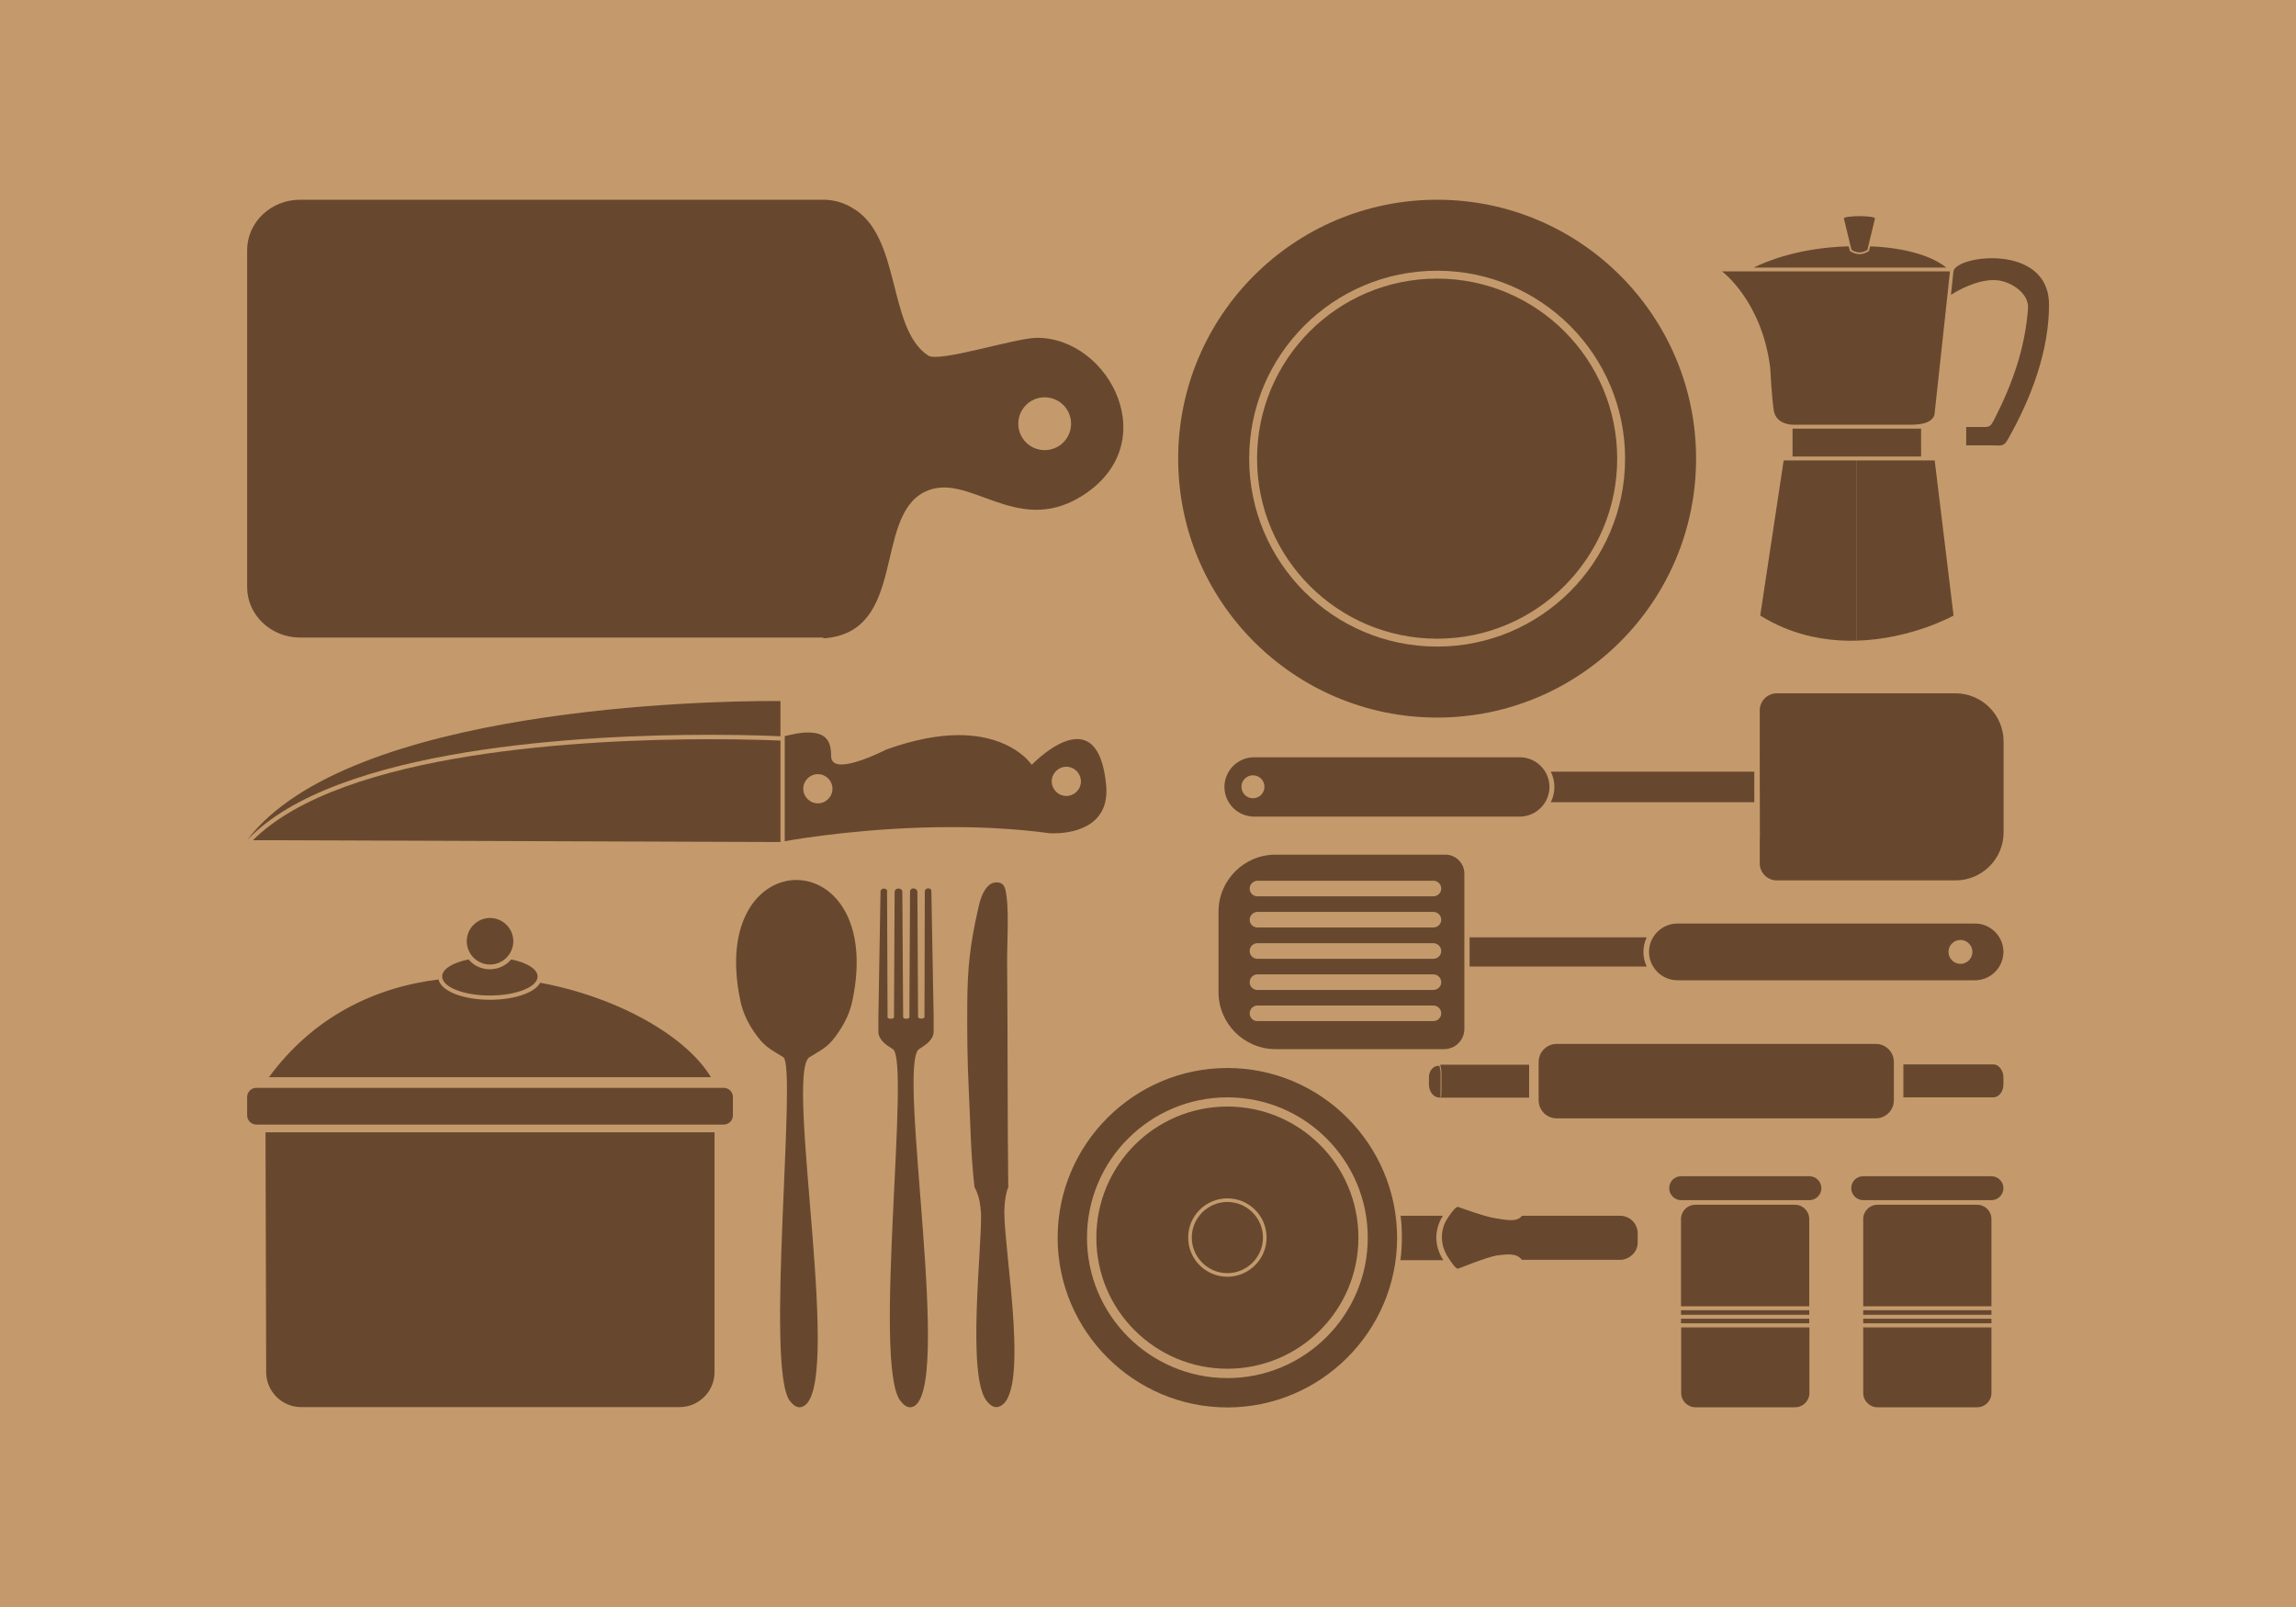 <?xml version="1.0" encoding="utf-8"?>
<!-- Generator: Adobe Illustrator 19.0.0, SVG Export Plug-In . SVG Version: 6.00 Build 0)  -->
<svg version="1.1" id="Layer_1" xmlns="http://www.w3.org/2000/svg" xmlns:xlink="http://www.w3.org/1999/xlink" x="0px" y="0px"
	 width="1400px" height="980px" viewBox="0 0 1400 980" enable-background="new 0 0 1400 980" xml:space="preserve">
<rect id="XMLID_100_" fill-rule="evenodd" clip-rule="evenodd" fill="#C49A6C" width="1400" height="980"/>
<g id="XMLID_1_">
	<g id="XMLID_98_">
		<path id="XMLID_3_" fill-rule="evenodd" clip-rule="evenodd" fill="#67482F" d="M475.9,513.5L164,512.4l-9.8,0
			c54.7-54.6,205.2-61.6,278.5-61.6c10.4,0,20.9,0.1,31.3,0.4c2.9,0.1,5.8,0.2,8.7,0.3c1,0,2.2,0.1,3.2,0.1L475.9,513.5z"/>
		<path id="XMLID_4_" fill-rule="evenodd" clip-rule="evenodd" fill="#67482F" d="M492.6,446.7c10.8,0,14.2,4.8,14.2,14.4
			c0,3.7,2.6,5.1,6.3,5.1c9.7,0,27.3-9.1,27.3-9.1c17.8-6.4,32.4-8.8,44.2-8.8c32.8,0,44.5,18.1,44.5,18.1
			c5.9-5.9,17.6-15.7,27.7-15.7c8.4,0,15.7,6.8,17.7,28.3c1.2,13.4-4.6,20.7-11.9,24.7c-7.3,4-16.1,4.5-20.3,4.5
			c-1.6,0-2.5-0.1-2.5-0.1c-20.1-2.7-40.4-3.7-59.5-3.7c-49.5,0-91.2,6.7-101.8,8.6l0-64.1C483.5,447.8,487.4,446.7,492.6,446.7
			L492.6,446.7z M498.7,472.1c-4.9,0-8.9,4-8.9,8.9c0,4.9,4,8.9,8.9,8.9c4.9,0,8.9-4,8.9-8.9C507.6,476.1,503.6,472.1,498.7,472.1
			L498.7,472.1z M650.2,467.6c-4.9,0-8.9,4-8.9,8.9s4,8.9,8.9,8.9c4.9,0,8.9-4,8.9-8.9C659,471.5,655.1,467.6,650.2,467.6
			L650.2,467.6z"/>
		<path id="XMLID_8_" fill-rule="evenodd" clip-rule="evenodd" fill="#67482F" d="M150.7,512.3L150.7,512.3
			c61.7-81.5,284.3-84.8,320.3-84.8c3.2,0,4.9,0,4.9,0V449l0,0l0,0c0,0-16.9-0.9-43.2-0.9C357.3,448.1,204.5,455.5,150.7,512.3
			L150.7,512.3z"/>
	</g>
	<path id="XMLID_2_" fill-rule="evenodd" clip-rule="evenodd" fill="#67482F" d="M182.9,121.8h319.2c6.3,0,12.3,1.8,17.3,4.8
		c30.4,16.9,21.4,73.5,46.5,90.2c6.7,4.5,53.2-10.8,66.5-10.8c44.4,0,78.4,65.8,26.1,97.2c-39.7,23.8-68.5-16.5-94.9-3.1
		c-31.1,15.8-10.4,85.7-61.5,89.2l-0.1-0.5H182.9c-17.7,0-32.2-13.8-32.2-30.7V152.5C150.7,135.6,165.2,121.8,182.9,121.8
		L182.9,121.8z M637,242.3c8.9,0,16.1,7.2,16.1,16.1c0,8.9-7.2,16.1-16.1,16.1c-8.9,0-16.1-7.2-16.1-16.1
		C620.9,249.5,628.1,242.3,637,242.3L637,242.3z"/>
	<path id="XMLID_11_" fill-rule="evenodd" clip-rule="evenodd" fill="#67482F" d="M876.3,121.8c87.2,0,157.9,70.7,157.9,157.9
		c0,87.2-70.7,157.9-157.9,157.9s-157.9-70.7-157.9-157.9C718.4,192.5,789.1,121.8,876.3,121.8L876.3,121.8z M876.3,165.1
		c63.3,0,114.6,51.3,114.6,114.6s-51.3,114.6-114.6,114.6c-63.3,0-114.6-51.3-114.6-114.6S813,165.1,876.3,165.1L876.3,165.1z
		 M876.3,169.9c60.6,0,109.8,49.2,109.8,109.8s-49.2,109.8-109.8,109.8c-60.6,0-109.8-49.2-109.8-109.8S815.6,169.9,876.3,169.9
		L876.3,169.9z"/>
	<g id="XMLID_42_">
		<path id="XMLID_16_" fill-rule="evenodd" clip-rule="evenodd" fill="#67482F" d="M764,472.8c3.9,0,7,3.2,7,7c0,3.9-3.1,7-7,7
			c-3.9,0-7-3.1-7-7C756.9,476,760.1,472.8,764,472.8L764,472.8z M944.8,479.9L944.8,479.9c0-9.9-8.1-18.1-18.1-18.1H764.7
			c-9.9,0-18.1,8.1-18.1,18.1l0,0c0,9.9,8.1,18.1,18.1,18.1h162.1C936.7,497.9,944.8,489.8,944.8,479.9L944.8,479.9z"/>
		<path id="XMLID_19_" fill-rule="evenodd" clip-rule="evenodd" fill="#67482F" d="M1069.7,489.2H945.6c1.4-2.8,2.2-6,2.2-9.3
			c0-3.3-0.8-6.5-2.2-9.3h124.1V489.2z M1073,459.1l0-25.9c0-5.7,4.7-10.4,10.4-10.4h109c16.1,0,29.3,13.2,29.3,29.3v21.7V486v21.7
			c0,16.1-13.2,29.2-29.3,29.2h-109c-5.7,0-10.4-4.7-10.4-10.4v-15.4h0.1L1073,459.1L1073,459.1z"/>
	</g>
	<g id="XMLID_41_">
		<path id="XMLID_22_" fill-rule="evenodd" clip-rule="evenodd" fill="#67482F" d="M896.1,571.6h108c-1.3,2.7-2,5.7-2,8.8v0v0.1
			c0,3.2,0.7,6.2,2,8.9h-108V571.6z"/>
		<path id="XMLID_23_" fill-rule="evenodd" clip-rule="evenodd" fill="#67482F" d="M762,618c0,2.6,2.1,4.7,4.7,4.7H874
			c2.6,0,4.8-2.1,4.8-4.7l0,0c0-2.6-2.1-4.8-4.8-4.8H766.7C764.1,613.2,762,615.4,762,618L762,618z M762,541.9
			c0,2.6,2.1,4.7,4.7,4.7H874c2.6,0,4.8-2.1,4.8-4.7l0,0c0-2.6-2.1-4.8-4.8-4.8H766.7C764.1,537.2,762,539.3,762,541.9L762,541.9z
			 M762,580c0,2.6,2.1,4.7,4.7,4.7H874c2.6,0,4.8-2.1,4.8-4.7l0,0c0-2.6-2.1-4.8-4.8-4.8H766.7C764.1,575.2,762,577.3,762,580
			L762,580z M762,599c0,2.6,2.1,4.7,4.7,4.7H874c2.6,0,4.8-2.1,4.8-4.7l0,0c0-2.6-2.1-4.8-4.8-4.8H766.7
			C764.1,594.2,762,596.4,762,599L762,599z M762,560.9c0,2.6,2.1,4.7,4.7,4.7H874c2.6,0,4.8-2.1,4.8-4.7l0,0c0-2.6-2.1-4.8-4.8-4.8
			H766.7C764.1,556.2,762,558.3,762,560.9L762,560.9z M743,605.1v-49.2c0-19.1,15.6-34.7,34.7-34.7h103.7c6.3,0,11.5,5.2,11.5,11.5
			v94.8c0,6.8-5.5,12.3-12.3,12.3H777.6C758.6,639.7,743,624.2,743,605.1L743,605.1z"/>
		<path id="XMLID_30_" fill-rule="evenodd" clip-rule="evenodd" fill="#67482F" d="M1188.1,580.5c0,4,3.3,7.3,7.3,7.3
			c4,0,7.3-3.3,7.3-7.3c0-4-3.3-7.3-7.3-7.3C1191.4,573.2,1188.1,576.5,1188.1,580.5L1188.1,580.5z M1005.5,580.5L1005.5,580.5
			c0-9.5,7.8-17.3,17.3-17.3h181.5c9.5,0,17.3,7.8,17.3,17.3v0c0,9.5-7.8,17.3-17.3,17.3h-181.5
			C1013.3,597.8,1005.5,590,1005.5,580.5L1005.5,580.5z"/>
	</g>
	<path id="XMLID_15_" fill-rule="evenodd" clip-rule="evenodd" fill="#67482F" d="M477.6,644.7c-9-5.5-11.8-6.7-17.8-15.4
		c-4.5-6.6-7.1-12.9-8.4-19.2c-20.5-97.9,88.9-98,68.4,0c-1.3,6.3-3.9,12.6-8.4,19.2c-5.9,8.8-8.7,9.9-17.8,15.4
		c-15.6,9.5,22,207.6-5.1,213.4c-2.7,0.6-5-1.4-6.9-3.8C466.4,834.5,486.2,650,477.6,644.7L477.6,644.7z"/>
	<path id="XMLID_33_" fill-rule="evenodd" clip-rule="evenodd" fill="#67482F" d="M559.4,544l0.4,76.2c0,1.3,3.9,1.3,3.9,0l0.2-76.6
		c0-2.4,3.9-2.4,4-0.4l1.4,77v8.8c0,5.1-4.8,8.2-8.8,10.7c-14.2,8.7,21.7,212.8-4.6,218.4c-2.7,0.6-5-1.4-6.9-3.8
		c-17-22.2,6.4-207.8-4.6-214.5c-4-2.5-8.8-5.6-8.8-10.7v-8.8l1.3-76.6c0-2.4,4-2.3,4-0.4l0.3,77c0,1.3,3.9,1.3,3.9,0l0.4-76.2
		c0-3.1,4.7-2.8,4.7-0.3l0.5,76.5c0,1.3,3.8,1.3,3.8,0l0.4-76.4C554.8,540.8,559.4,541.3,559.4,544L559.4,544z"/>
	<path id="XMLID_34_" fill-rule="evenodd" clip-rule="evenodd" fill="#67482F" d="M607.3,538.1c3.3-0.1,4.9,1.3,5.7,4.3
		c2.6,10.7,1,32.5,1.1,44.4c0.4,40.6,0.2,99.4,0.7,137.3c-1.2,2.4-2.4,8.5-2.4,15.5c0.1,25.5,16.2,114.1-4,118.4
		c-2.7,0.6-5-1.4-6.9-3.8c-11.9-15.5-2.9-91.9-3.3-113.9c-0.5-6.3-1-10.8-4-16.4c-2.3-19.8-2.5-39.6-3.5-59.5
		c-0.9-18.1-1-34.7-0.9-52c0.1-22,1.7-36.6,6.7-58.5c0.9-4.1,2.6-10.8,6.5-14C604,538.9,605.5,538.2,607.3,538.1L607.3,538.1z"/>
	<path id="XMLID_44_" fill-rule="evenodd" clip-rule="evenodd" fill="#67482F" d="M982.8,749.5c0-2.8-2.3-5-5-5
		c-2.8,0-5.1,2.3-5.1,5c0,2.8,2.3,5.1,5.1,5.1C980.5,754.5,982.8,752.3,982.8,749.5L982.8,749.5z"/>
	<g id="XMLID_40_">
		<path id="XMLID_45_" fill-rule="evenodd" clip-rule="evenodd" fill="#67482F" d="M949.2,636.6h194.6c6,0,11,4.9,11,11V671
			c0,6-4.9,11-11,11H949.2c-6.1,0-11-4.9-11-11v-23.4C938.2,641.6,943.1,636.6,949.2,636.6L949.2,636.6z"/>
		<path id="XMLID_46_" fill-rule="evenodd" clip-rule="evenodd" fill="#67482F" d="M871.3,657.2v4.1c0,2.2,0.7,4.2,1.8,5.6l0,0l0,0
			c0.9,1.2,2.1,2,3.4,2.3c0.3,0,0.5,0.1,0.8,0.1h1l0-0.3l0,0l0-0.2l0-0.3l0-0.3l0-0.2l0-0.2l0.1-0.4l0-0.2c0-0.1,0-0.2,0-0.4l0-0.2
			l0-0.2l0-0.4l0-0.2l0-0.2l0,0l0-0.3v0l0-0.2l0-0.3l0-0.2l0-0.3l0-0.2c0-0.1,0-0.2,0-0.4l0-0.2l0-0.3l0-0.3l0-0.3l0-0.2l0-0.4V662
			l0-0.3v-0.2l0-0.3V661l0-0.4v-0.1c0-0.1,0-0.3,0-0.4v-0.1v-0.3v-0.2v-0.4l0-0.1c0-0.1,0-0.3,0-0.4v-0.1c0-0.2,0-0.3,0-0.4v0l0,0
			c0-0.2,0-0.3,0-0.4l0-0.2l0-0.4l0-0.1c0-0.1,0-0.3,0-0.4v0v0c0-0.1,0-0.3,0-0.4l0-0.1c0-0.1,0-0.3,0-0.4v-0.1c0-0.1,0-0.3,0-0.4
			l0-0.1c0-0.1,0-0.3,0-0.4l0-0.1c0-0.1,0-0.3,0-0.4l0-0.2c0-0.1,0-0.3,0-0.4l0-0.1c0-0.1,0-0.3-0.1-0.4l0-0.1v0
			c0-0.2,0-0.3-0.1-0.5l0-0.1c0-0.1,0-0.3-0.1-0.4l0-0.1c0-0.1,0-0.3-0.1-0.4l0,0l0,0l0,0c0-0.1,0-0.3-0.1-0.4l0-0.1
			c0-0.1,0-0.3-0.1-0.4l0-0.2c0-0.1-0.1-0.3-0.1-0.4h-0.8c-0.2,0-0.5,0-0.7,0.1c-1.4,0.2-2.6,1.1-3.5,2.3
			C872,653.1,871.3,655,871.3,657.2L871.3,657.2z M878.9,664.1c0-0.1,0-0.2,0-0.4C879,663.9,878.9,664,878.9,664.1L878.9,664.1z
			 M879.1,660.4c0-0.1,0-0.3,0-0.4C879.1,660.1,879.1,660.3,879.1,660.4L879.1,660.4z M879.1,658.8c0-0.1,0-0.3,0-0.4
			C879.1,658.5,879.1,658.7,879.1,658.8L879.1,658.8z M879,656.7c0-0.1,0-0.3,0-0.4C879,656.4,879,656.5,879,656.7L879,656.7z
			 M878.9,655.1c0-0.1,0-0.3,0-0.4C878.9,654.8,878.9,654.9,878.9,655.1L878.9,655.1z M878.8,653.4c0-0.1,0-0.3,0-0.4
			C878.7,653.2,878.7,653.3,878.8,653.4L878.8,653.4z M878.7,652.9c0-0.1,0-0.3-0.1-0.4C878.7,652.6,878.7,652.8,878.7,652.9
			L878.7,652.9z M878.6,652.4c0-0.2,0-0.3-0.1-0.5C878.6,652.1,878.6,652.3,878.6,652.4L878.6,652.4z M878.5,651.9
			c0-0.1,0-0.3-0.1-0.4C878.5,651.6,878.5,651.7,878.5,651.9L878.5,651.9z M878.5,651.3c0-0.1,0-0.3-0.1-0.4
			C878.4,651,878.4,651.2,878.5,651.3L878.5,651.3z M878.4,650.8c0-0.1,0-0.3-0.1-0.4C878.3,650.5,878.3,650.7,878.4,650.8
			L878.4,650.8z M878.2,649.7c0-0.1-0.1-0.3-0.1-0.4C878.1,649.4,878.1,649.5,878.2,649.7L878.2,649.7z M878.6,667.3
			c0-0.1,0-0.2,0-0.4C878.6,667,878.6,667.2,878.6,667.3L878.6,667.3z M879.1,661c0-0.1,0-0.3,0-0.4L879.1,661z M879.1,658.3
			c0-0.2,0-0.3,0-0.4C879.1,658,879.1,658.1,879.1,658.3L879.1,658.3z M879.1,657.8c0-0.2,0-0.3,0-0.4
			C879.1,657.5,879.1,657.6,879.1,657.8L879.1,657.8z M879,656.1c0-0.1,0-0.3,0-0.4C879,655.9,879,656,879,656.1L879,656.1z
			 M879,655.6c0-0.1,0-0.3,0-0.4C878.9,655.3,879,655.5,879,655.6L879,655.6z M878.9,654.5c0-0.1,0-0.3,0-0.4
			C878.9,654.3,878.9,654.4,878.9,654.5L878.9,654.5z M878.8,654c0-0.1,0-0.3,0-0.4C878.8,653.7,878.8,653.9,878.8,654L878.8,654z
			 M878.3,650.3c0-0.1,0-0.3-0.1-0.4C878.2,650,878.2,650.1,878.3,650.3L878.3,650.3z M878.3,669.4h54.1v-20.1h-54.2
			c0,0.1,0,0.3,0.1,0.4l0,0.2c0,0.1,0.1,0.3,0.1,0.4l0,0.1c0,0.1,0,0.3,0.1,0.4l0,0l0,0l0,0c0,0.1,0,0.3,0.1,0.4l0,0.1
			c0,0.2,0,0.3,0.1,0.4l0,0.1c0,0.2,0,0.3,0.1,0.5v0l0,0.1c0,0.1,0,0.3,0.1,0.4l0,0.1c0,0.1,0,0.3,0,0.4l0,0.2c0,0.1,0,0.3,0,0.4
			l0,0.1c0,0.1,0,0.3,0,0.4l0,0.1c0,0.2,0,0.3,0,0.4v0.1c0,0.1,0,0.3,0,0.4l0,0.1c0,0.1,0,0.3,0,0.4v0v0c0,0.1,0,0.3,0,0.4l0,0.1
			c0,0.1,0,0.3,0,0.4l0,0.2c0,0.1,0,0.3,0,0.4l0,0v0c0,0.2,0,0.3,0,0.4v0.1c0,0.1,0,0.3,0,0.4l0,0.1c0,0.1,0,0.3,0,0.4v0.2v0.3v0.1
			c0,0.1,0,0.3,0,0.4v0.1c0,0.1,0,0.3,0,0.4v0.1l0,0.3v0.2l0,0.3v0.2l0,0.4l0,0.2l0,0.3l0,0.3l0,0.3l0,0.2l0,0.4l0,0.2l0,0.3l0,0.2
			l0,0.3l0,0.2v0l0,0.3l0,0l0,0.2l0,0.2l0,0.4l0,0.2l0,0.2l0,0.4l0,0.2l-0.1,0.4l0,0.2l0,0.2l0,0.3l0,0.3l0,0.2l0,0L878.3,669.4z"/>
		<path id="XMLID_70_" fill-rule="evenodd" clip-rule="evenodd" fill="#67482F" d="M1221.6,657.2v4.1c0,2.2-0.7,4.2-1.8,5.6l0,0h0
			c-1.1,1.4-2.6,2.3-4.2,2.3h-55v-20.1h55c1.6,0,3.1,0.9,4.2,2.4C1221,653.1,1221.6,655,1221.6,657.2L1221.6,657.2z"/>
	</g>
	<g id="XMLID_43_">
		<path id="XMLID_71_" fill-rule="evenodd" clip-rule="evenodd" fill="#67482F" d="M435.7,713.9v18.4v104.5
			c0,11.7-9.6,21.3-21.3,21.3H183.6c-11.7,0-21.3-9.6-21.3-21.3l-0.4-146.3h273.8V713.9z"/>
		<path id="XMLID_72_" fill-rule="evenodd" clip-rule="evenodd" fill="#67482F" d="M156.3,685.8h285c3.1,0,5.6-2.5,5.6-5.6V669
			c0-3.1-2.5-5.6-5.6-5.6h-285c-3.1,0-5.6,2.5-5.6,5.6v11.2C150.7,683.3,153.2,685.8,156.3,685.8L156.3,685.8z"/>
		<path id="XMLID_73_" fill-rule="evenodd" clip-rule="evenodd" fill="#67482F" d="M164,656.9h269.5
			c-14.8-24.7-56.2-48.7-104.1-57.6c-1.8,3.3-5.8,5.5-9.1,6.8c-6.6,2.6-14.5,3.6-21.5,3.6c-7,0-14.9-1-21.5-3.6
			c-3.9-1.6-8.9-4.4-9.9-8.8C228.7,602.1,191.2,619.8,164,656.9L164,656.9z"/>
		<path id="XMLID_74_" fill-rule="evenodd" clip-rule="evenodd" fill="#67482F" d="M311.7,585.1c9.6,1.9,16.1,5.9,16.1,10.4
			c0,6.4-13,11.6-29.1,11.6c-16.1,0-29.1-5.2-29.1-11.6c0-4.6,6.6-8.5,16.1-10.4c3.1,3.7,7.8,6,13,6
			C304,591.1,308.6,588.7,311.7,585.1L311.7,585.1z"/>
		<path id="XMLID_75_" fill-rule="evenodd" clip-rule="evenodd" fill="#67482F" d="M298.8,588.2c7.8,0,14.2-6.4,14.2-14.2
			c0-7.8-6.4-14.2-14.2-14.2c-7.8,0-14.2,6.4-14.2,14.2C284.6,581.8,291,588.2,298.8,588.2L298.8,588.2z"/>
	</g>
	<g id="XMLID_38_">
		<path id="XMLID_76_" fill-rule="evenodd" clip-rule="evenodd" fill="#67482F" d="M1103.3,717.3c4,0,7.3,3.3,7.3,7.3
			c0,4-3.3,7.3-7.3,7.3h-8.7h-60.8h-8.7c-4,0-7.3-3.3-7.3-7.3c0-2,0.8-3.8,2.1-5.2c1.3-1.3,3.2-2.1,5.2-2.1H1103.3z"/>
		<path id="XMLID_77_" fill-rule="evenodd" clip-rule="evenodd" fill="#67482F" d="M1103.3,811.2v38.3c0,4.8-3.9,8.7-8.7,8.7h-60.8
			c-4.8,0-8.7-3.9-8.7-8.7v-30.5l0,0v-9.5h78.2V811.2z M1025,807v-2.8h78.2v2.8H1025z M1025,801.8V799h78.2v2.8H1025z M1025,796.6
			v-53.2c0-4.8,3.9-8.7,8.7-8.7h60.8c4.8,0,8.7,3.9,8.7,8.7v53.2H1025z"/>
	</g>
	<g id="XMLID_39_">
		<path id="XMLID_82_" fill-rule="evenodd" clip-rule="evenodd" fill="#67482F" d="M1214.3,717.3c4,0,7.3,3.3,7.3,7.3
			c0,4-3.3,7.3-7.3,7.3h-8.7h-60.8h-8.7c-4,0-7.3-3.3-7.3-7.3c0-2,0.8-3.8,2.1-5.2c1.3-1.3,3.2-2.1,5.2-2.1H1214.3z"/>
		<path id="XMLID_83_" fill-rule="evenodd" clip-rule="evenodd" fill="#67482F" d="M1214.3,811.2v38.3c0,4.8-3.9,8.7-8.7,8.7h-60.8
			c-4.8,0-8.7-3.9-8.7-8.7v-30.5l0,0v-9.5h78.2V811.2z M1136.1,807v-2.8h78.2v2.8H1136.1z M1136.1,801.8V799h78.2v2.8H1136.1z
			 M1136.1,796.6v-53.2c0-4.8,3.9-8.7,8.7-8.7h60.8c4.8,0,8.7,3.9,8.7,8.7v53.2H1136.1z"/>
	</g>
	<path id="XMLID_88_" fill-rule="evenodd" clip-rule="evenodd" fill="#67482F" d="M1186.8,163.2c-4.9-4-18-11.8-46.5-13l0,0.2
		l-0.7,2.7l-0.4,0.2c-3.6,2.3-7.2,2.2-10.8,0l-0.4-0.2l-0.7-2.7l-0.1-0.2c-30.2,0.9-49.8,9-57.9,13H1186.8z"/>
	<path id="XMLID_89_" fill-rule="evenodd" clip-rule="evenodd" fill="#67482F" d="M1093,278.4h78.3
		C1145.2,278.4,1119.1,278.4,1093,278.4L1093,278.4z M1087.6,280.8l-14.3,94.6c4.6,2.8,9.2,5.2,13.9,7.2l0,0v0
		c15.4,6.5,30.9,8.5,45,8.1V280.8h47.5l11.5,94.6c0,0-6.3,3.5-16.7,7.2v0c-10.6,3.7-25.4,7.6-42.2,8.1V280.8H1087.6z"/>
	<path id="XMLID_92_" fill-rule="evenodd" clip-rule="evenodd" fill="#67482F" d="M1097.5,259h-4.5v0h78.3v0h-2.9h-2.1h-31.9H1097.5
		z M1093,261.4v17h5.9h33.3h34.1h5.1v-17H1093z"/>
	<path id="XMLID_95_" fill-rule="evenodd" clip-rule="evenodd" fill="#67482F" d="M1138.7,152.4l0.5-2.3l4.1-16.9h0c0,0,0,0,0,0
		c0-0.8-4.3-1.4-9.5-1.4c-5.2,0-9.5,0.6-9.5,1.4c0,0,0,0,0,0h0l4.1,16.9l0.6,2.3C1132.5,154.6,1135.7,154.3,1138.7,152.4
		L1138.7,152.4z"/>
	<path id="XMLID_96_" fill-rule="evenodd" clip-rule="evenodd" fill="#67482F" d="M1097.5,259h36.7h31.9c0.8,0,1.5,0,2.1-0.1
		c12.2-0.7,11.5-7.3,11.5-7.3l7.8-71.9l1.5-14.2h-11.8h-43.2h-43.7h-11.2h-14.2H1050c0,0,24.3,17.9,29.4,58.8c0,0,0.8,16.6,2.1,25.7
		c1.3,9.1,11.5,9,11.5,9H1097.5z"/>
	<path id="XMLID_97_" fill-rule="evenodd" clip-rule="evenodd" fill="#67482F" d="M1191.1,165.6l-1.5,14.2h0
		c9-5.7,20.6-10.2,29.6-8.7c9,1.6,18,8.8,17.4,16.8c-1.7,24.2-9.5,46.2-20.5,67.7c-2.7,5.4-3.3,4.8-9.1,4.8h-8.1v11.2
		c6,0,9.7,0,15.7,0c5.6,0,7.1,1,9.8-3.8c14.1-24.9,25.1-53.7,25-82.3C1249.1,148,1192.2,155.7,1191.1,165.6L1191.1,165.6z"/>
	<g id="XMLID_35_">
		<path id="XMLID_36_" fill-rule="evenodd" clip-rule="evenodd" fill="#67482F" d="M879.8,741.4H854c0.6,4.4,0.8,8.8,0.8,13.4
			c0,4.6-0.3,9.2-0.9,13.7h26.2l-0.3-0.4c-2.5-4.1-4-8.7-4-13.5C875.9,749.8,877.3,745.3,879.8,741.4L879.8,741.4z"/>
		<path id="XMLID_37_" fill-rule="evenodd" clip-rule="evenodd" fill="#67482F" d="M998.6,757.7v-5.6c0-2.9-1.2-5.6-3.2-7.6v0l0,0
			c-1.9-1.9-4.6-3.1-7.6-3.1h-59.8c-3,4.5-11.6,2.1-15.7,1.6c-5.9-0.6-23.1-7-23.3-7c-1.1,0-3,1.8-6.4,7c-2,3-3.4,6.9-3.4,11.5
			c0,4.6,1.5,8.6,3.4,11.7c3.4,5.4,5.3,7.5,6.4,7.5c0.5,0,17.9-7.4,24.6-8.2c5.1-0.5,11.1-1.6,14.4,2.8h59.8c2.9,0,5.6-1.2,7.6-3.2
			C997.4,763.3,998.6,760.6,998.6,757.7L998.6,757.7z"/>
		<path id="XMLID_112_" fill-rule="evenodd" clip-rule="evenodd" fill="#67482F" d="M748.4,651.3c-57,0-103.5,46.5-103.5,103.5
			c0,57,46.5,103.5,103.5,103.5c57,0,103.5-46.5,103.5-103.5C851.8,697.7,805.4,651.3,748.4,651.3z M808.9,815.3
			c-15.5,15.5-36.9,25.1-60.5,25.1c-23.6,0-45-9.6-60.5-25.1c-15.5-15.5-25.1-36.9-25.1-60.5c0-23.6,9.6-45.1,25.1-60.5
			c15.5-15.5,36.9-25.1,60.5-25.1c23.6,0,45,9.6,60.5,25.1c15.5,15.5,25.1,36.9,25.1,60.5C834,778.4,824.4,799.8,808.9,815.3z"/>
		<path id="XMLID_108_" fill-rule="evenodd" clip-rule="evenodd" fill="#67482F" d="M804.9,698.2c-14.5-14.5-34.5-23.4-56.5-23.4
			c-22.1,0-42.1,9-56.5,23.4c-14.5,14.5-23.4,34.5-23.4,56.6c0,22.1,8.9,42.1,23.4,56.5c14.5,14.5,34.5,23.4,56.5,23.4
			c22.1,0,42.1-9,56.5-23.4c14.5-14.5,23.4-34.5,23.4-56.5C828.3,732.6,819.4,712.6,804.9,698.2z M748.4,778.6
			c-13.2,0-23.9-10.7-23.9-23.9c0-13.2,10.7-23.9,23.9-23.9c13.2,0,23.9,10.7,23.9,23.9C772.3,767.9,761.5,778.6,748.4,778.6z"/>
		<path id="XMLID_99_" fill-rule="evenodd" clip-rule="evenodd" fill="#67482F" d="M770.1,754.7c0,12-9.8,21.7-21.7,21.7
			c-12,0-21.7-9.8-21.7-21.7c0-12,9.8-21.7,21.7-21.7C760.3,733,770.1,742.7,770.1,754.7z"/>
	</g>
</g>
</svg>
